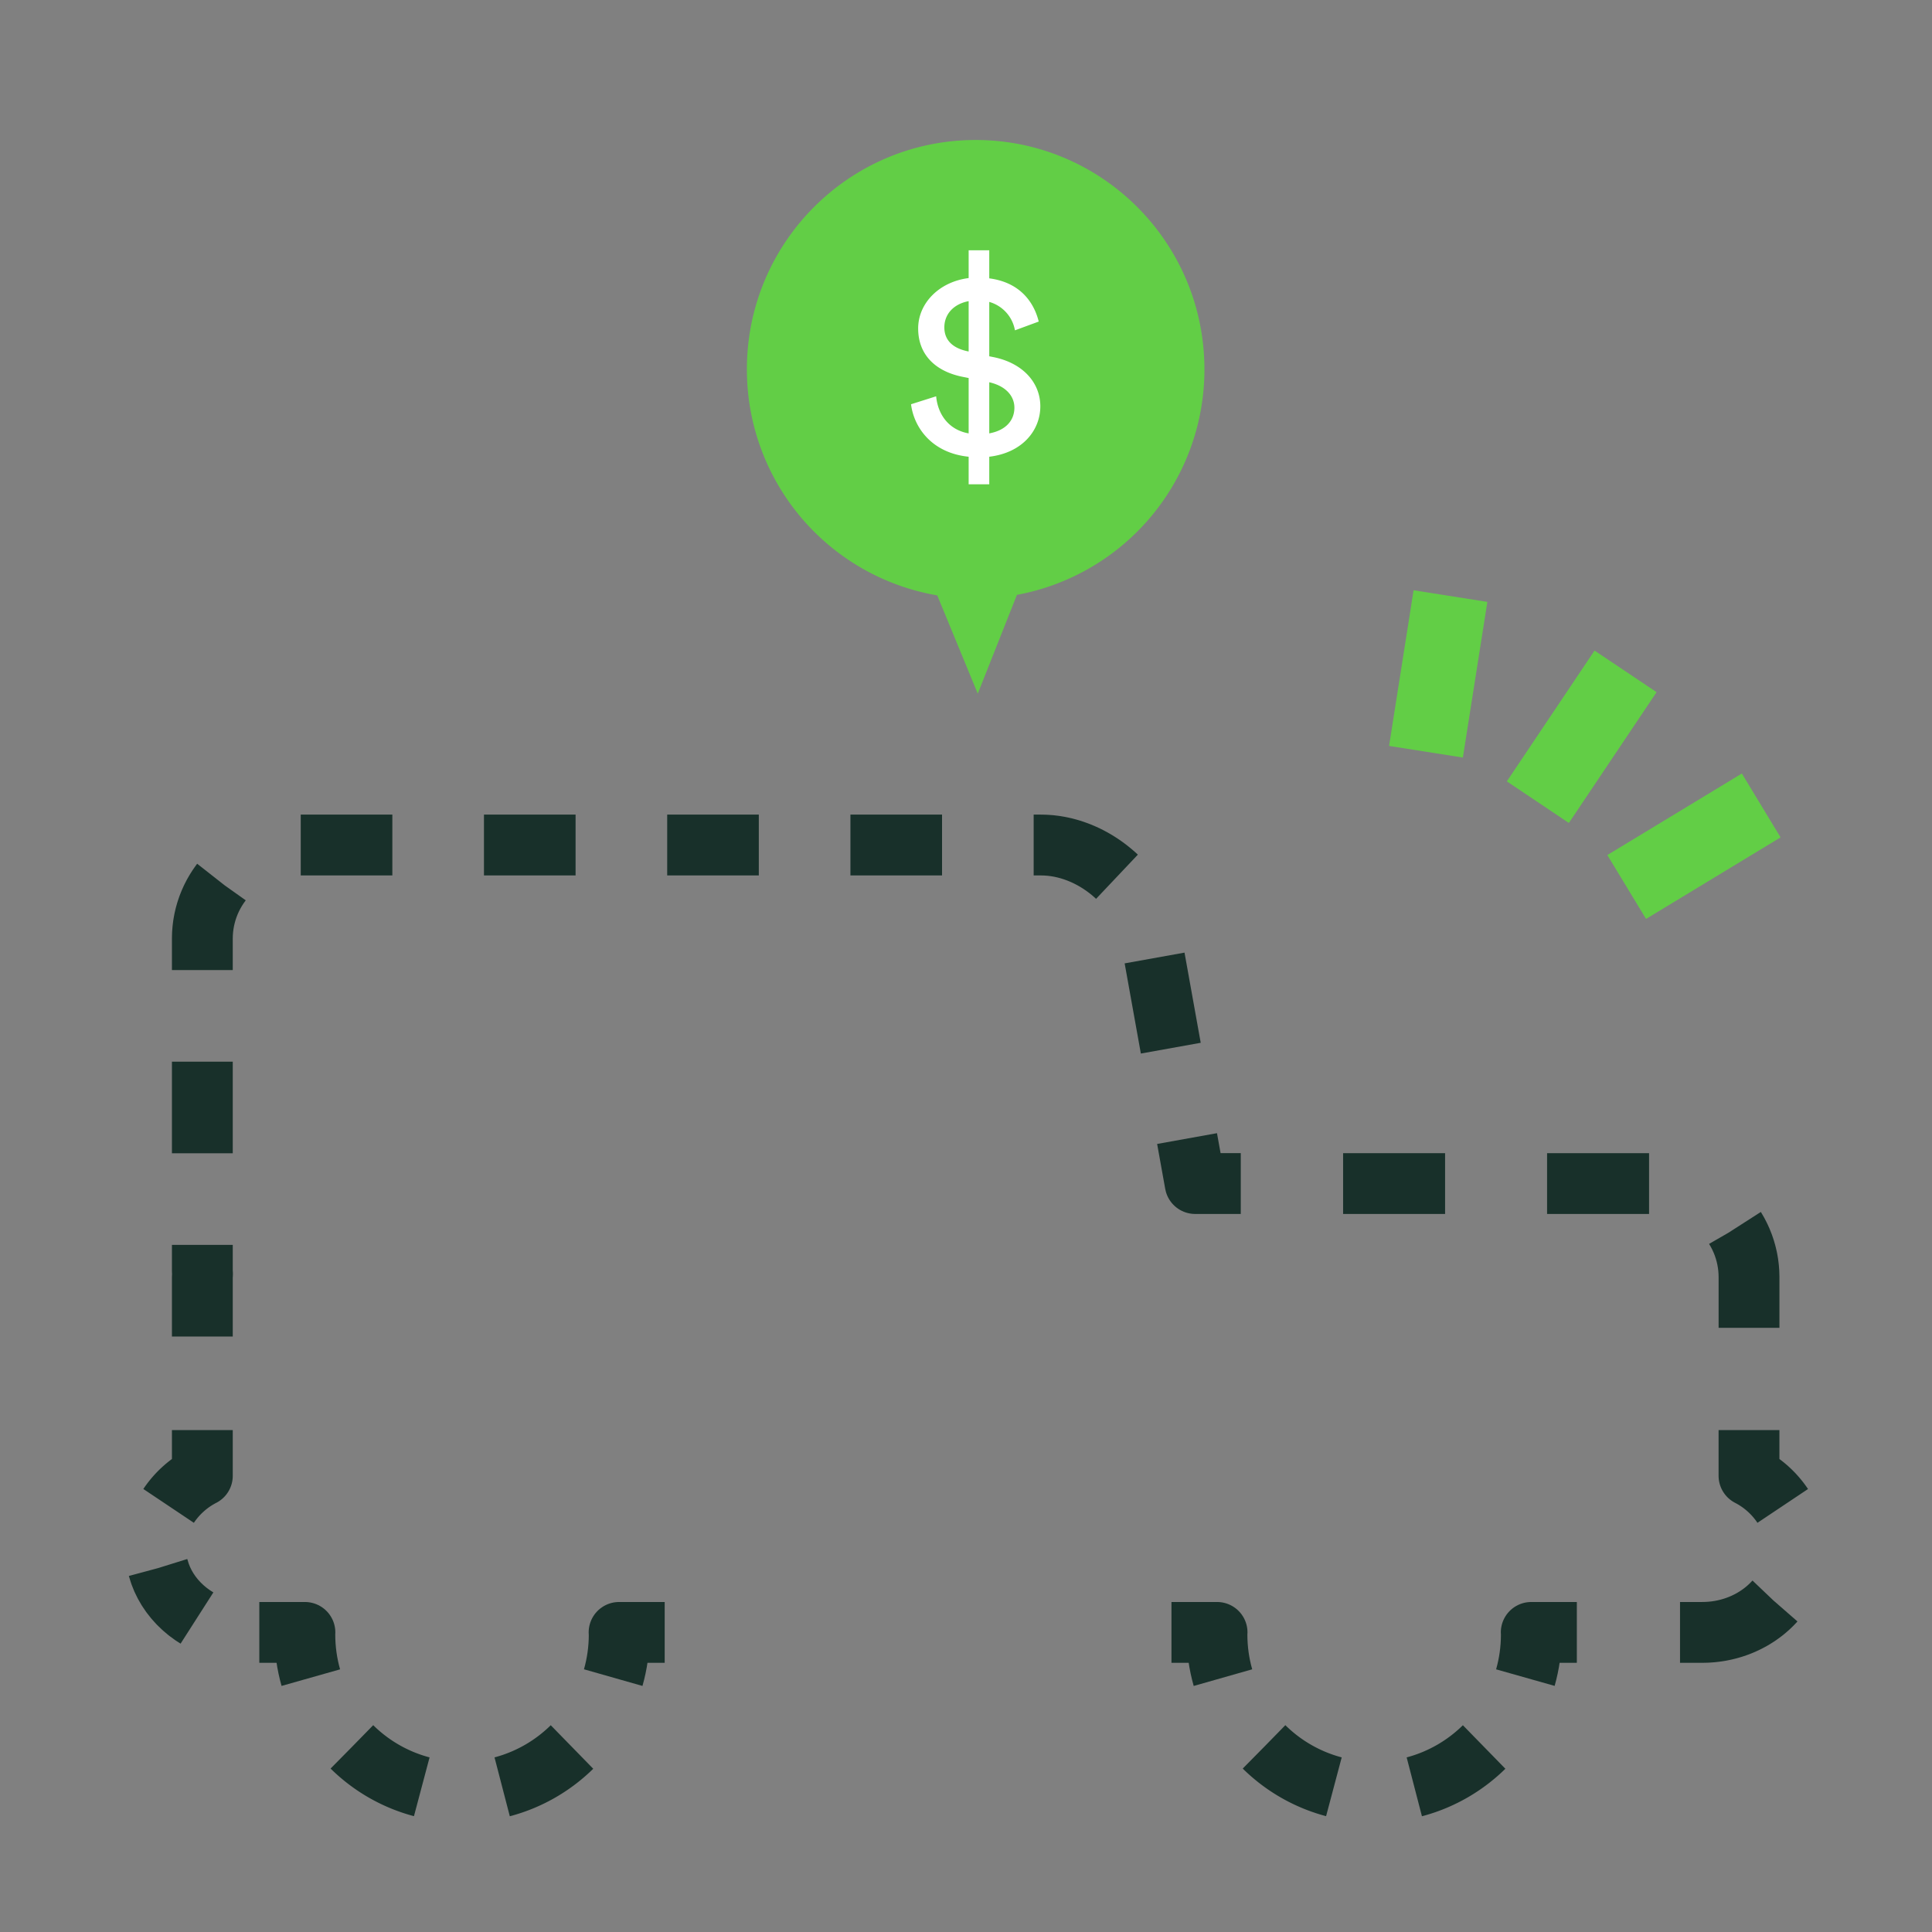 <svg xmlns="http://www.w3.org/2000/svg" width="100" height="100" viewBox="0 0 100 100">
    <rect x="0" y="0" width="100" height="100" fill="#808080" stroke="none"/>
    <g fill="none" fill-rule="evenodd">
        <g stroke="#18302A" stroke-linejoin="round" stroke-width="3.148">
            <path d="M92.274 77.946a4.685 4.685 0 0 0-1.746-1.56V74.02"/>
            <path stroke-dasharray="5.279,5.279" d="M90.529 68.727v-2.621c0-2.666-2.175-4.845-4.835-4.845H66.862"/>
            <path d="M64.222 61.26h-2.361l-.419-2.328"/>
            <path stroke-dasharray="4.742,4.742" d="M60.6 54.253l-1.033-5.746c-.47-2.623-3.03-4.769-5.688-4.769H15.306c-2.658 0-4.833 2.18-4.833 4.846v17.198c0 .055.006.108.009.162-.004.054-.009.107-.009.162v5.536"/>
            <path d="M10.473 74.02v2.367a4.69 4.69 0 0 0-1.746 1.558"/>
            <path stroke-dasharray="3.353,3.353" d="M8.19 81.162c.425 1.577 1.812 2.826 3.565 3.21"/>
            <path d="M13.422 84.493H15.783c0 .036-.004.07-.004.106 0 .775.108 1.525.309 2.235"/>
            <path stroke-dasharray="4.208,4.208" d="M18.217 90.42a8.099 8.099 0 0 0 5.697 2.334c2.974 0 5.576-1.6 6.995-3.99"/>
            <path d="M31.74 86.833c.202-.71.31-1.46.31-2.235 0-.036-.004-.07-.007-.105h2.361M60.635 84.493h2.361c0 .036-.006.07-.006.106 0 .775.108 1.525.31 2.235"/>
            <path stroke-dasharray="4.208,4.208" d="M65.429 90.42a8.101 8.101 0 0 0 5.698 2.334c2.973 0 5.575-1.6 6.994-3.99"/>
            <path d="M78.953 86.833c.201-.71.309-1.46.309-2.235 0-.036-.006-.07-.006-.105h2.361"/>
            <path stroke-dasharray="5.34,5.34" d="M86.958 84.493h1.154c2.529 0 4.62-1.772 4.817-4.002"/>
        </g>
        <path fill="#62CE46" fill-rule="nonzero" d="M50.609 35.904l2.027-5.114a11.862 11.862 0 0 0 9.705-11.75c-.043-6.555-5.379-11.835-11.917-11.794-6.54.043-11.808 5.392-11.765 11.947a11.862 11.862 0 0 0 9.853 11.624l2.097 5.087"/>
        <path fill="#FFF" fill-rule="nonzero" d="M50.137 25.065V23.64c-1.902-.192-2.831-1.509-2.982-2.716l1.3-.412c.08.879.602 1.728 1.682 1.92v-2.866l-.342-.068c-1.395-.289-2.271-1.153-2.271-2.497 0-1.304 1.082-2.415 2.613-2.608v-1.438h1.067v1.452c1.685.22 2.341 1.345 2.56 2.237l-1.23.453a1.868 1.868 0 0 0-1.33-1.47v2.814l.206.041c1.52.301 2.437 1.316 2.437 2.55 0 1.221-.904 2.401-2.643 2.608v1.426h-1.067zm0-6.872v-2.606c-.794.151-1.258.686-1.258 1.358 0 .575.329 1.069 1.258 1.248zm1.067 1.592v2.647c.89-.164 1.301-.7 1.301-1.331 0-.575-.41-1.111-1.3-1.316z"/>
        <g stroke="#62CE46" stroke-width="3.866">
            <path d="M84.139 34.75l-4.54 6.77M91.16 41.69l-6.963 4.22M75.076 30.853l-1.268 8.057"/>
        </g>
    </g>
</svg>
